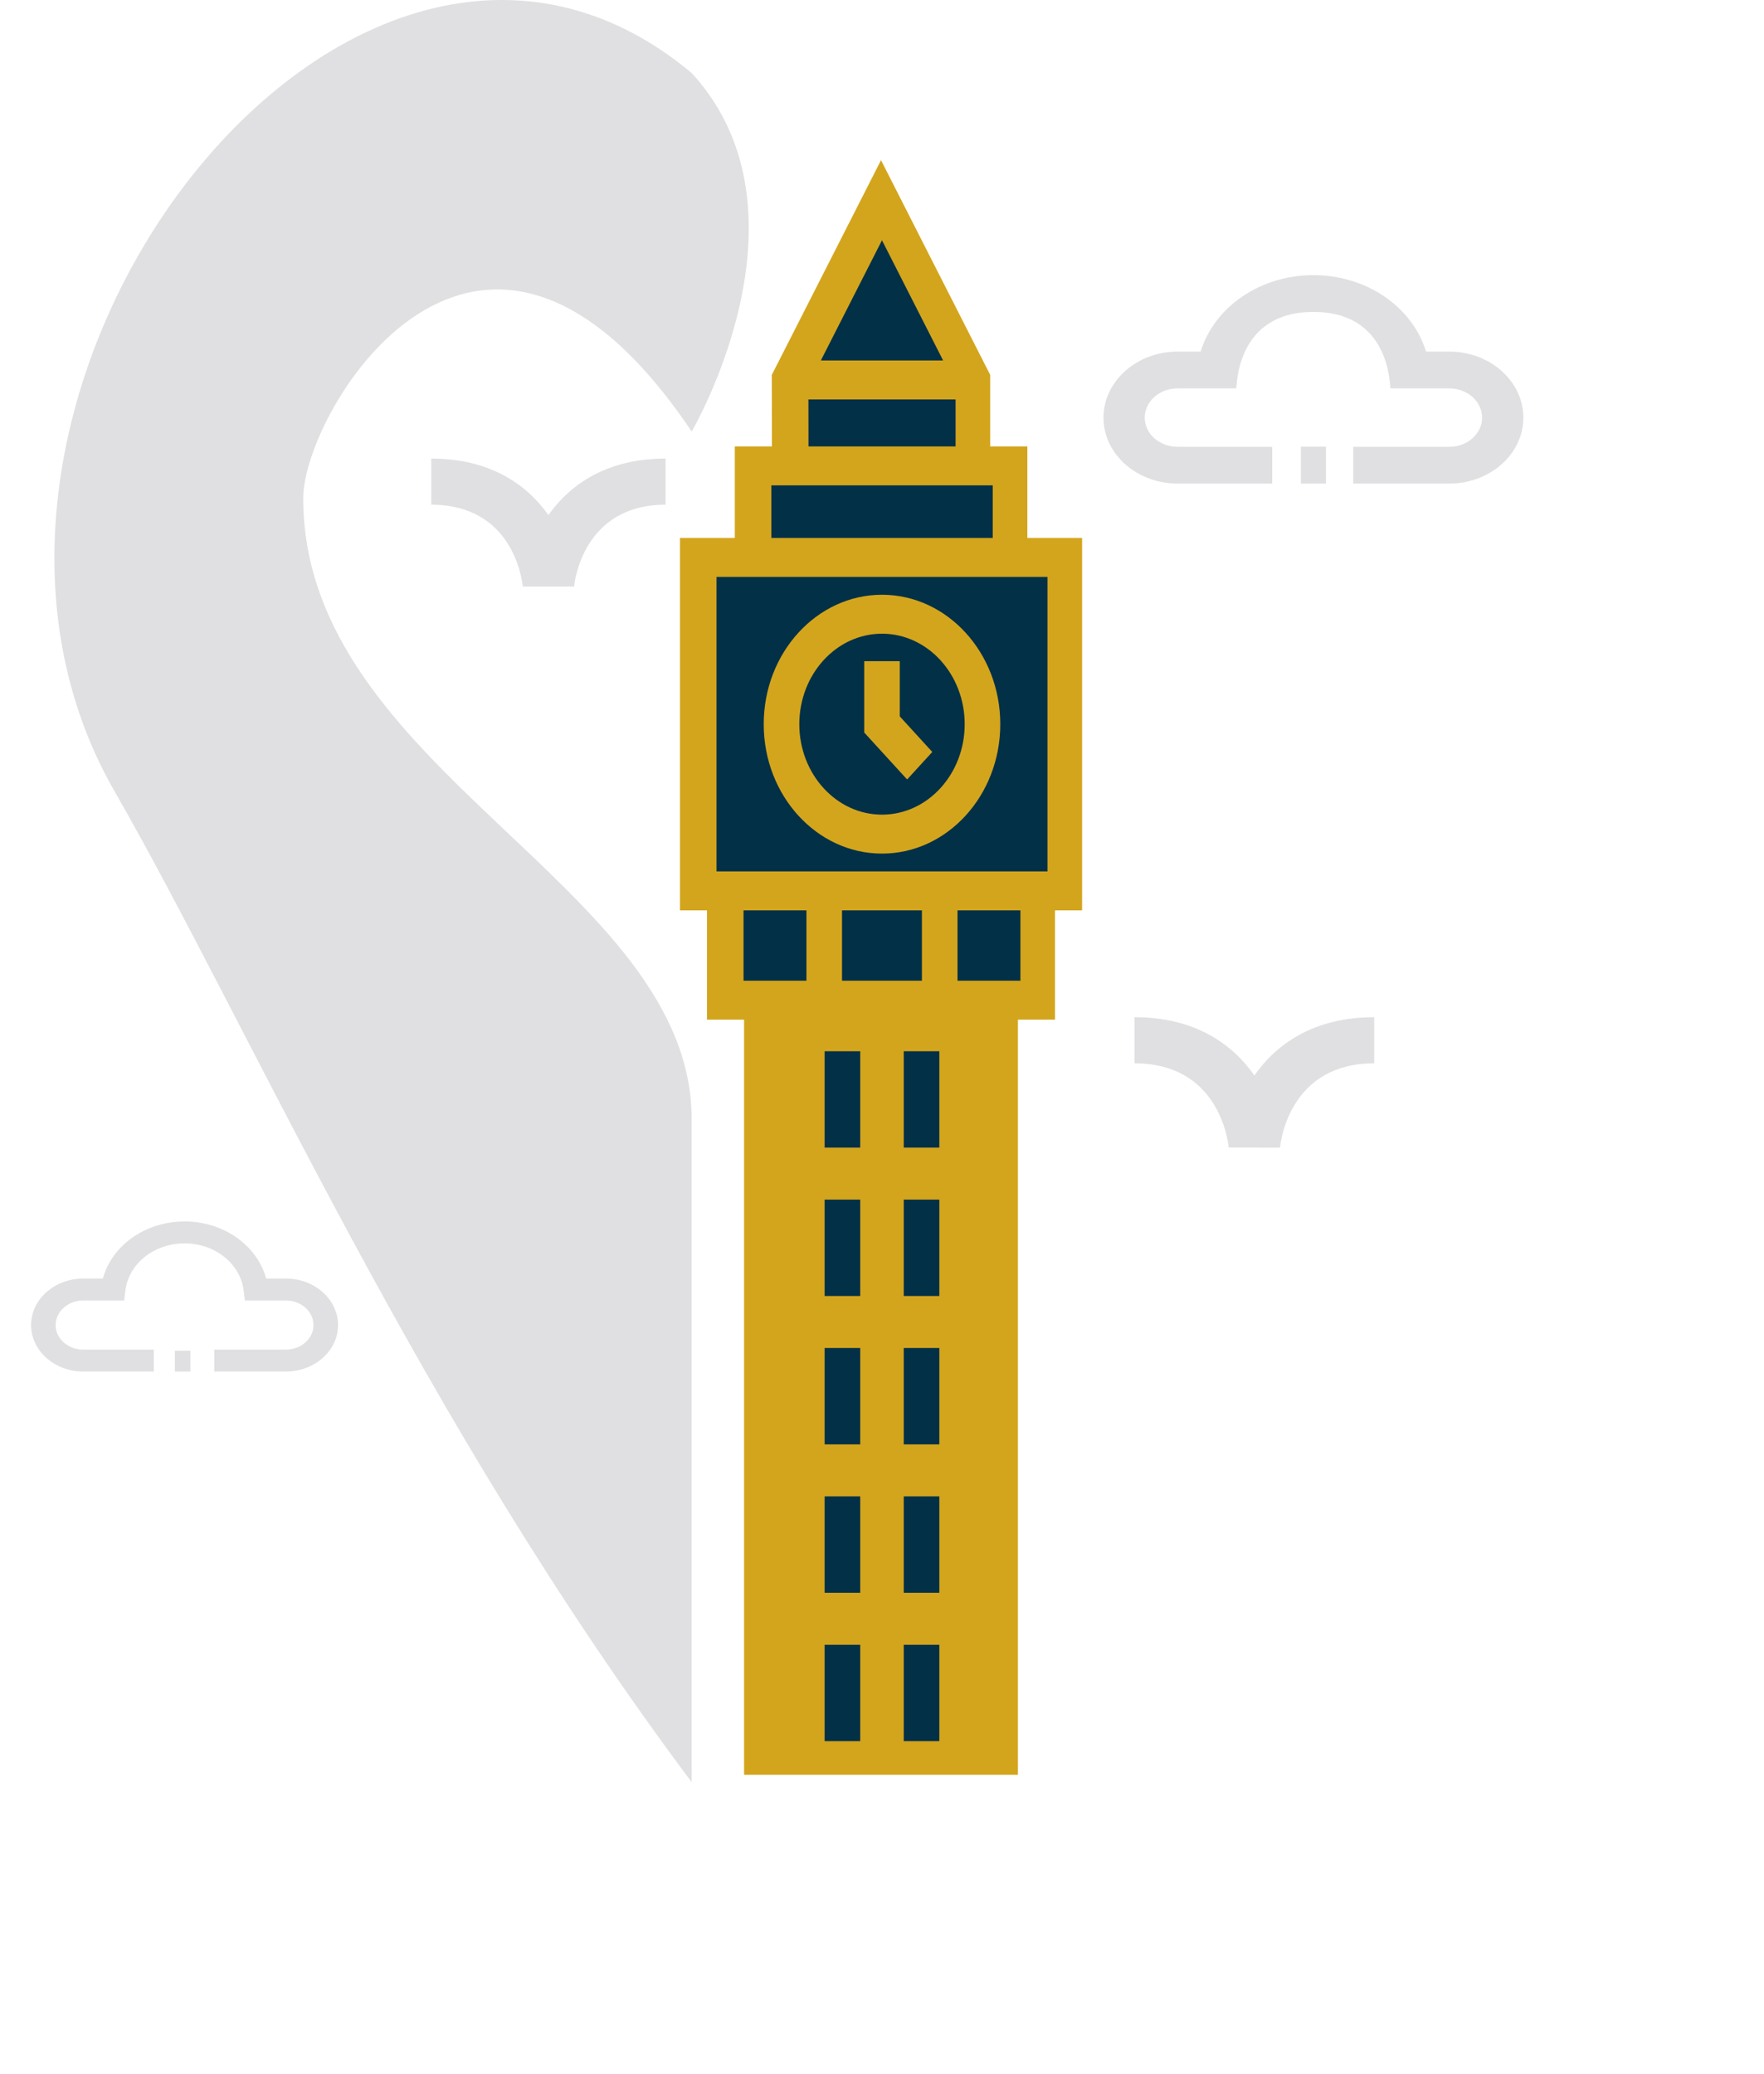<svg width="228" height="268" viewBox="0 0 228 268" fill="none" xmlns="http://www.w3.org/2000/svg">
<path d="M131.566 154.249V229.366H96.175V154.249V131.776H91.379V117.655H87.884V69.526H94.975V57.696H99.773L99.756 48.452L113.872 20.701L127.986 48.451V57.696H132.789V69.526H139.863V117.654H136.362V131.776H131.566V154.249Z" fill="#D3A51D"/>
<path d="M131.889 126.743H131.692H123.76V117.656H131.889V126.743ZM119.16 117.656V126.743H108.833V117.656H119.16ZM121.9 46.587H106.096L113.998 31.052L121.9 46.587ZM104.488 51.62H123.512V57.696H104.499L104.488 51.62ZM99.701 62.728H99.909H128.112H128.315V69.526H99.701V62.728ZM92.61 74.559H95.101H132.915H135.389V112.622H92.61V74.559ZM96.105 126.743V117.656H104.233V126.743H96.301H96.105Z" fill="#023047"/>
<path d="M111.186 135.858H106.585V148.315H111.186V135.858Z" fill="#023047"/>
<path d="M121.41 135.858H116.81V148.315H121.41V135.858Z" fill="#023047"/>
<path d="M111.186 155.034H106.585V167.491H111.186V155.034Z" fill="#023047"/>
<path d="M121.41 155.034H116.81V167.491H121.41V155.034Z" fill="#023047"/>
<path d="M111.186 174.211H106.585V186.667H111.186V174.211Z" fill="#023047"/>
<path d="M121.41 174.211H116.81V186.667H121.41V174.211Z" fill="#023047"/>
<path d="M111.186 193.387H106.585V205.844H111.186V193.387Z" fill="#023047"/>
<path d="M121.41 193.387H116.81V205.844H121.41V193.387Z" fill="#023047"/>
<path d="M111.186 212.563H106.585V225.02H111.186V212.563Z" fill="#023047"/>
<path d="M121.41 212.563H116.81V225.02H121.41V212.563Z" fill="#023047"/>
<path d="M114 76.864C105.571 76.864 98.712 84.367 98.712 93.59C98.712 102.813 105.571 110.316 114 110.316C122.43 110.316 129.288 102.813 129.288 93.59C129.288 84.367 122.43 76.864 114 76.864ZM114 105.283C108.107 105.283 103.312 100.038 103.312 93.59C103.312 87.142 108.107 81.897 114 81.897C119.894 81.897 124.688 87.142 124.688 93.59C124.688 100.038 119.894 105.283 114 105.283Z" fill="#D3A51D"/>
<path d="M116.299 85.451H111.701V94.668L117.247 100.738L120.5 97.181L116.299 92.584V85.451Z" fill="#D3A51D"/>
<path d="M177.618 131.458V137.419C166.856 137.419 165.558 147.202 165.444 148.318L158.813 148.305C158.701 147.202 157.405 137.419 146.643 137.419V131.458C154.459 131.458 159.309 134.945 162.13 138.991C164.952 134.945 169.804 131.458 177.618 131.458Z" fill="#E0E0E2"/>
<path d="M36.95 165.237H34.402C33.233 160.952 28.925 157.858 23.855 157.858C18.778 157.858 14.464 160.952 13.295 165.237H10.759C7.042 165.237 4.018 167.935 4.018 171.25C4.018 174.561 7.042 177.253 10.759 177.253H19.882V174.423H10.759C8.791 174.423 7.19 173 7.19 171.251C7.19 169.496 8.791 168.068 10.759 168.068H16.049L16.202 166.805C16.625 163.317 19.915 160.688 23.855 160.688C27.787 160.688 31.072 163.317 31.495 166.805L31.648 168.068H36.95C38.918 168.068 40.519 169.496 40.519 171.251C40.519 173 38.918 174.423 36.95 174.423H27.692V177.253H36.95C40.667 177.253 43.692 174.561 43.692 171.25C43.692 167.935 40.667 165.237 36.95 165.237Z" fill="#E0E0E2"/>
<path d="M24.608 174.559H22.599V177.253H24.608V174.559Z" fill="#E0E0E2"/>
<path d="M89.4 9.433C45.486 -27.203 -14.555 51.188 14.823 102.3C32.203 132.537 54.094 183.18 89.4 230.322V144.659C89.4 114.422 39.191 99.606 39.191 64.383C39.191 53.074 62.042 15.086 89.401 55.767C89.401 55.767 105.996 27.528 89.4 9.433Z" fill="#E0E0E2"/>
<path d="M55.744 59.264C63.358 59.264 68.106 62.636 70.885 66.568C73.662 62.636 78.409 59.264 86.024 59.264V65.225C75.292 65.225 74.24 75.371 74.201 75.804H67.569C67.46 74.733 66.195 65.225 55.744 65.225V59.264Z" fill="#E0E0E2"/>
<path d="M187.318 57.745H174.906V62.496H187.318C192.6 62.496 196.896 58.674 196.896 53.977C196.896 49.27 192.6 45.441 187.318 45.441H184.319C182.553 39.68 176.666 35.558 169.761 35.558C162.848 35.558 156.954 39.68 155.186 45.441H152.203C146.922 45.441 142.626 49.27 142.626 53.977C142.626 58.674 146.922 62.496 152.203 62.496H164.435V57.745H152.203C149.863 57.745 147.958 56.054 147.958 53.977C147.958 51.891 149.863 50.193 152.203 50.193H159.779C159.898 49.956 159.711 40.31 169.761 40.31C179.793 40.31 179.605 49.956 179.724 50.193H187.318C189.659 50.193 191.563 51.891 191.563 53.977C191.563 56.054 189.659 57.745 187.318 57.745Z" fill="#E0E0E2"/>
<path d="M171.381 57.717H168.141V62.496H171.381V57.717Z" fill="#E0E0E2"/>
</svg>
